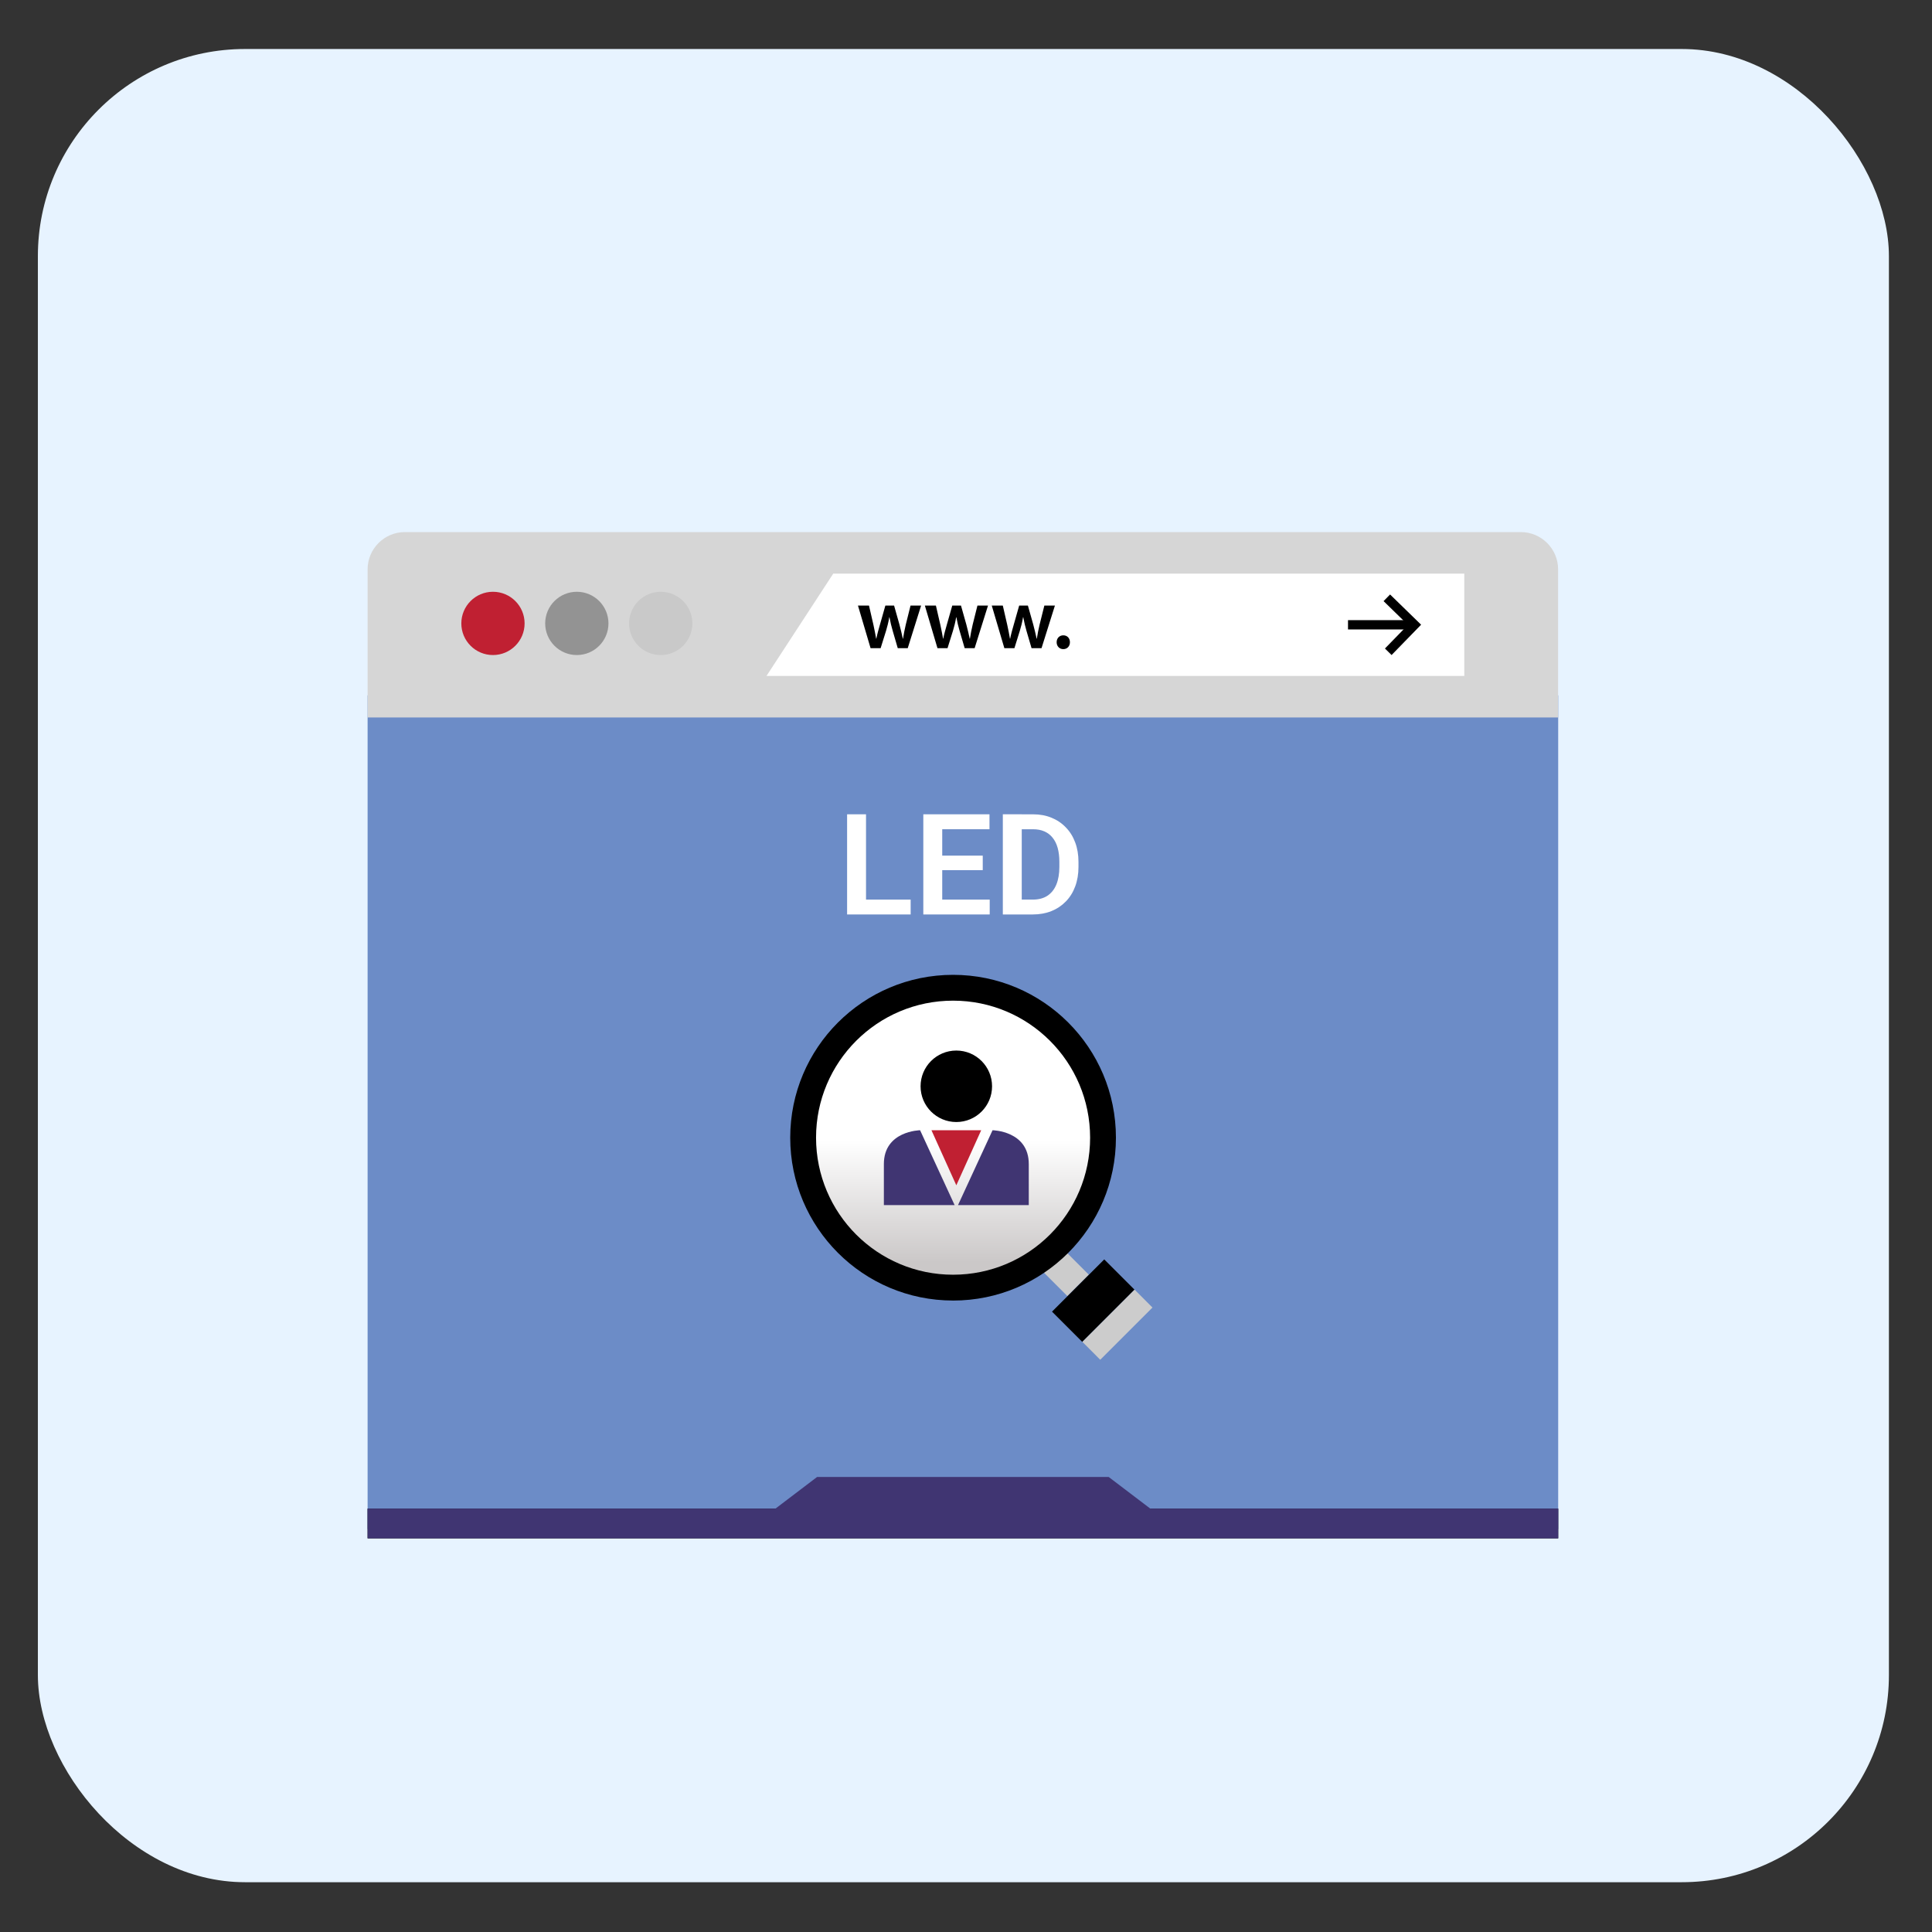 <?xml version="1.0" encoding="UTF-8" standalone="no"?>
<svg
   width="96"
   height="96"
   viewBox="0 0 96 96"
   fill="none"
   version="1.1"
   id="svg9"
   sodipodi:docname="i-CDD-r.svg"
   inkscape:version="1.3.2 (091e20e, 2023-11-25, custom)"
   xmlns:inkscape="http://www.inkscape.org/namespaces/inkscape"
   xmlns:sodipodi="http://sodipodi.sourceforge.net/DTD/sodipodi-0.dtd"
   xmlns="http://www.w3.org/2000/svg"
   xmlns:svg="http://www.w3.org/2000/svg">
  <rect x="0" y="0" width="96" height="96" fill="#333333" stroke="none"/>
  <defs
     id="defs9">
    <linearGradient
       id="paint0_linear_111_71"
       x1="29.092"
       y1="23.284"
       x2="29.092"
       y2="36.901"
       gradientUnits="userSpaceOnUse">
      <stop
         offset="0.51"
         stop-color="white"
         id="stop26" />
      <stop
         offset="0.955"
         stop-color="#CBC8C8"
         id="stop27" />
    </linearGradient>
  </defs>
  <sodipodi:namedview
     id="namedview9"
     pagecolor="#ffffff"
     bordercolor="#000000"
     borderopacity="0.25"
     inkscape:showpageshadow="2"
     inkscape:pageopacity="0.0"
     inkscape:pagecheckerboard="0"
     inkscape:deskcolor="#d1d1d1"
     showgrid="false"
     inkscape:zoom="9.0348837"
     inkscape:cx="30.492922"
     inkscape:cy="50.415702"
     inkscape:window-width="2400"
     inkscape:window-height="1261"
     inkscape:window-x="2391"
     inkscape:window-y="-9"
     inkscape:window-maximized="1"
     inkscape:current-layer="layer2" />
  <g
     inkscape:groupmode="layer"
     id="layer2"
     inkscape:label="Layer 2">
    <g
       inkscape:groupmode="layer"
       id="layer1"
       inkscape:label="Layer 1">
      <rect
         style="fill:#e7f3ff"
         id="rect9"
         width="91.977"
         height="91.091"
         x="1.882"
         y="2.435"
         ry="10.293" />
    </g>
    <g
       id="g27"
       transform="translate(18.266,26.439)">
      <path
         d="M 59.16,8.113 H 0 V 49.536 h 59.16 z"
         fill="#6c8cc7"
         id="path1" />
      <path
         d="M 0,9.213 V 1.849 C 0,0.832 0.832,0 1.849,0 H 57.306 C 58.323,0 59.155,0.832 59.155,1.849 V 9.212 H 0 Z"
         fill="#d6d6d6"
         id="path2" />
      <path
         d="M 54.494,7.149 H 19.82 L 23.137,2.065 H 54.494 Z"
         fill="#ffffff"
         id="path3" />
      <path
         d="m 6.229,6.11 c 0.868,0 1.572,-0.704 1.572,-1.572 0,-0.868 -0.704,-1.572 -1.572,-1.572 -0.868,0 -1.572,0.704 -1.572,1.572 0,0.868 0.704,1.572 1.572,1.572 z"
         fill="#c02032"
         id="path4" />
      <path
         d="m 10.396,6.11 c 0.868,0 1.572,-0.704 1.572,-1.572 0,-0.868 -0.704,-1.572 -1.572,-1.572 -0.868,0 -1.572,0.704 -1.572,1.572 0,0.868 0.704,1.572 1.572,1.572 z"
         fill="#939393"
         id="path5" />
      <path
         d="m 14.565,6.11 c 0.868,0 1.572,-0.704 1.572,-1.572 0,-0.868 -0.704,-1.572 -1.572,-1.572 -0.868,0 -1.572,0.704 -1.572,1.572 0,0.868 0.704,1.572 1.572,1.572 z"
         fill="#c9c9c9"
         id="path6" />
      <path
         d="m 24.914,3.652 0.221,0.96 c 0.048,0.226 0.096,0.456 0.135,0.686 h 0.009 C 25.323,5.068 25.392,4.833 25.453,4.617 l 0.274,-0.965 h 0.434 l 0.265,0.939 c 0.065,0.248 0.121,0.478 0.169,0.708 h 0.009 c 0.034,-0.23 0.082,-0.46 0.139,-0.708 l 0.235,-0.939 h 0.525 L 26.839,5.768 H 26.343 L 26.092,4.907 C 26.027,4.687 25.979,4.486 25.931,4.23 H 25.922 C 25.878,4.491 25.823,4.699 25.761,4.907 l -0.269,0.861 H 24.992 L 24.366,3.652 Z"
         fill="#000000"
         id="path7" />
      <path
         d="m 28.239,3.652 0.221,0.96 c 0.048,0.226 0.096,0.456 0.135,0.686 h 0.009 C 28.647,5.068 28.716,4.833 28.777,4.617 l 0.274,-0.965 h 0.434 l 0.265,0.939 c 0.065,0.248 0.121,0.478 0.169,0.708 h 0.009 c 0.034,-0.23 0.082,-0.46 0.139,-0.708 l 0.235,-0.939 h 0.525 L 30.163,5.768 H 29.668 L 29.416,4.907 C 29.352,4.687 29.303,4.486 29.255,4.23 h -0.009 c -0.043,0.261 -0.099,0.47 -0.161,0.678 l -0.269,0.861 H 28.316 L 27.69,3.652 Z"
         fill="#000000"
         id="path8" />
      <path
         d="m 31.563,3.652 0.221,0.96 c 0.048,0.226 0.096,0.456 0.135,0.686 h 0.009 C 31.971,5.068 32.041,4.833 32.102,4.617 l 0.274,-0.965 h 0.434 l 0.265,0.939 c 0.065,0.248 0.121,0.478 0.169,0.708 h 0.009 c 0.034,-0.23 0.082,-0.46 0.139,-0.708 l 0.235,-0.939 h 0.525 L 33.487,5.768 H 32.991 L 32.739,4.907 C 32.675,4.687 32.627,4.486 32.579,4.23 H 32.569 C 32.526,4.491 32.471,4.699 32.408,4.907 L 32.14,5.768 H 31.64 L 31.014,3.652 Z"
         fill="#000000"
         id="path9" />
      <path
         d="m 34.238,5.473 c 0,-0.201 0.139,-0.343 0.33,-0.343 0.196,0 0.33,0.139 0.33,0.343 0,0.195 -0.13,0.343 -0.33,0.343 -0.194,0 -0.33,-0.148 -0.33,-0.343 z"
         fill="#000000"
         id="path10" />
      <path
         d="M 59.16,48.525 H 0 V 50 h 59.16 z"
         fill="#000000"
         id="path11" />
      <path
         d="M 57.974,48.524 H 50.37 47.066 38.894 L 36.823,46.95 H 22.336 l -2.071,1.574 H 12.094 8.79 1.185 0 v 1.475 h 59.16 v -1.475 z"
         fill="#403572"
         id="path12" />
      <path
         d="m 50.881,6.109 -0.33,-0.324 1.143,-1.174 -1.211,-1.181 0.323,-0.33 1.542,1.502 z"
         fill="#000000"
         id="path13" />
      <path
         d="m 51.768,4.376 h -3.052 v 0.462 h 3.052 z"
         fill="#000000"
         id="path14" />
      <path
         d="M 34.77,37.962 35.835,36.898 34.518,35.58 33.453,36.645 Z"
         fill="#cccccc"
         id="path15" />
      <path
         d="m 35.513,40.24 2.595,-2.595 -1.505,-1.505 -2.595,2.595 z"
         fill="#000000"
         id="path16" />
      <path
         d="m 29.092,38.185 c 4.469,0 8.092,-3.623 8.092,-8.092 C 37.185,25.623 33.562,22 29.092,22 24.623,22 21,25.623 21,30.092 c 0,4.469 3.623,8.092 8.092,8.092 z"
         fill="#000000"
         id="path17" />
      <path
         d="m 29.092,36.901 c 3.76,0 6.809,-3.048 6.809,-6.809 0,-3.76 -3.048,-6.809 -6.809,-6.809 -3.76,0 -6.809,3.048 -6.809,6.809 0,3.76 3.048,6.809 6.809,6.809 z"
         fill="url(#paint0_linear_111_71)"
         id="path18"
         style="fill:url(#paint0_linear_111_71)" />
      <path
         d="M 36.405,41.127 39,38.532 38.112,37.643 35.517,40.238 Z"
         fill="#cccccc"
         id="path19" />
      <path
         d="m 29.253,29.314 c 0.981,0 1.776,-0.795 1.776,-1.776 0,-0.981 -0.795,-1.776 -1.776,-1.776 -0.981,0 -1.776,0.795 -1.776,1.776 0,0.981 0.795,1.776 1.776,1.776 z"
         fill="#000000"
         id="path20" />
      <path
         d="m 29.169,33.442 -1.716,-3.72 c 0,0 -1.8,0.024 -1.8,1.68 0,1.656 0,2.04 0,2.04 0,0 3.527,0 3.515,0 z"
         fill="#403572"
         id="path21" />
      <path
         d="m 29.337,33.442 1.716,-3.72 c 0,0 1.8,0.024 1.8,1.68 0,1.656 0,2.04 0,2.04 0,0 -3.528,0 -3.515,0 z"
         fill="#403572"
         id="path22" />
      <path
         d="m 29.253,29.722 h -1.236 l 1.236,2.736 1.236,-2.736 z"
         fill="#c02032"
         id="path23" />
      <path
         d="M 26.984,18.262 V 19 h -2.502 V 18.262 Z M 24.766,14.023 V 19 h -0.94 v -4.977 z"
         fill="#ffffff"
         id="path24" />
      <path
         d="M 30.912,18.262 V 19 H 28.266 V 18.262 Z M 28.553,14.023 V 19 h -0.94 v -4.977 z m 2.013,2.054 v 0.721 h -2.3 v -0.721 z m 0.335,-2.054 v 0.742 h -2.635 v -0.742 z"
         fill="#ffffff"
         id="path25" />
      <path
         d="M 33.051,19 H 31.978 l 0.007,-0.738 h 1.066 c 0.289,0 0.532,-0.064 0.728,-0.191 0.196,-0.13 0.344,-0.316 0.444,-0.557 0.1,-0.244 0.15,-0.535 0.15,-0.875 v -0.256 c 0,-0.262 -0.029,-0.493 -0.085,-0.694 -0.057,-0.201 -0.141,-0.369 -0.253,-0.506 -0.109,-0.137 -0.245,-0.24 -0.407,-0.311 -0.162,-0.071 -0.347,-0.106 -0.557,-0.106 h -1.114 v -0.742 h 1.114 c 0.333,0 0.636,0.056 0.909,0.168 0.276,0.112 0.514,0.272 0.714,0.482 0.203,0.207 0.358,0.456 0.465,0.745 0.109,0.289 0.164,0.613 0.164,0.971 v 0.249 c 0,0.355 -0.055,0.679 -0.164,0.971 -0.107,0.289 -0.262,0.538 -0.465,0.745 -0.201,0.207 -0.44,0.367 -0.718,0.478 C 33.7,18.944 33.391,19 33.051,19 Z M 32.504,14.023 V 19 h -0.94 v -4.977 z"
         fill="#ffffff"
         id="path26" />
    </g>
  </g>
</svg>
